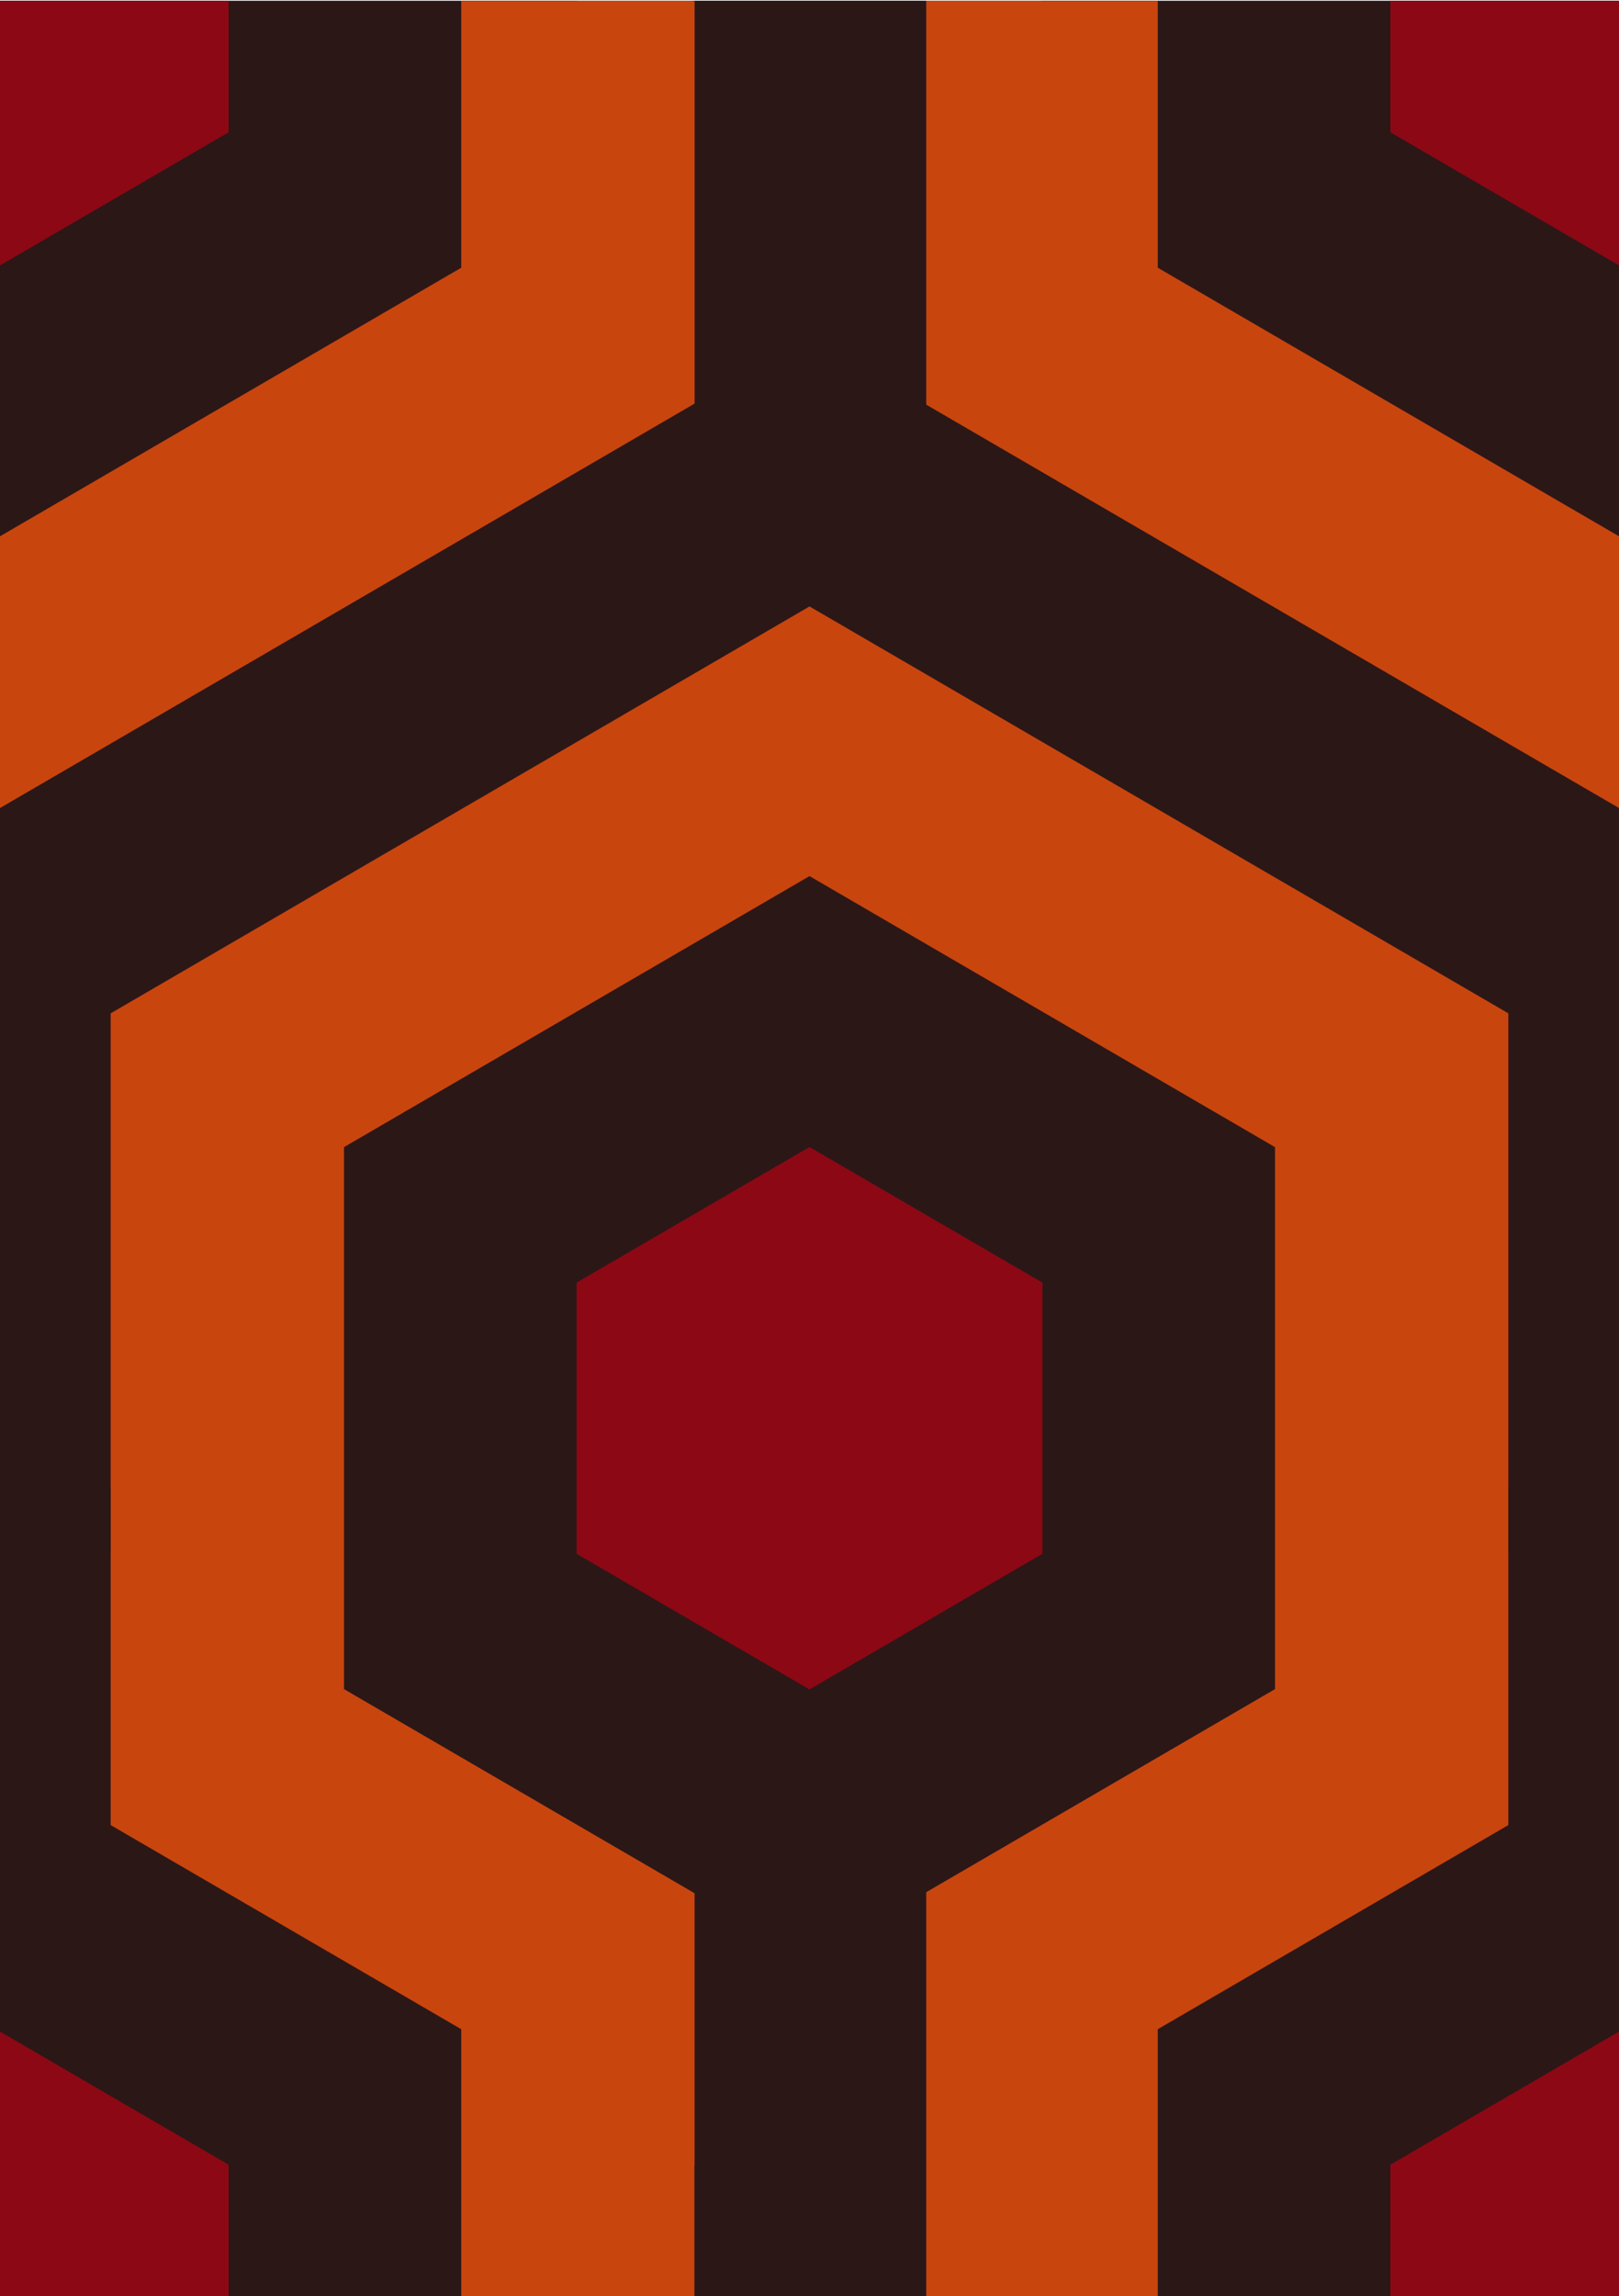 <?xml version="1.0" encoding="UTF-8" standalone="no"?>
<!-- Created with Inkscape (http://www.inkscape.org/) -->

<svg
   width="110"
   height="156"
   version="1.1"
   viewBox="0 0 110 156"
   xml:space="preserve"
   id="svg32"
   sodipodi:docname="carpet.svg"
   inkscape:version="1.3.2 (091e20ef0f, 2023-11-25)"
   inkscape:export-filename="carpet.svg"
   inkscape:export-xdpi="96"
   inkscape:export-ydpi="96"
   xmlns:inkscape="http://www.inkscape.org/namespaces/inkscape"
   xmlns:sodipodi="http://sodipodi.sourceforge.net/DTD/sodipodi-0.dtd"
   xmlns="http://www.w3.org/2000/svg"
   xmlns:svg="http://www.w3.org/2000/svg"><sodipodi:namedview
   id="namedview32"
   pagecolor="#ffffff"
   bordercolor="#000000"
   borderopacity="0.25"
   inkscape:showpageshadow="2"
   inkscape:pageopacity="0.0"
   inkscape:pagecheckerboard="0"
   inkscape:deskcolor="#d1d1d1"
   inkscape:zoom="3.4973025"
   inkscape:cx="-42.890199"
   inkscape:cy="66.193873"
   inkscape:window-width="1920"
   inkscape:window-height="1011"
   inkscape:window-x="0"
   inkscape:window-y="0"
   inkscape:window-maximized="1"
   inkscape:current-layer="svg32"
   showguides="true"><sodipodi:guide
     position="-21.159,174.014"
     orientation="1,0"
     id="guide35"
     inkscape:locked="false" /></sodipodi:namedview>
  <defs
   id="defs15"><clipPath
     id="clipPath121">
      <rect
   x="0"
   y="-1.1066001e-06"
   width="116.4"
   height="163.36"
   fill="#63ad65"
   id="rect1" />
    </clipPath><clipPath
     id="clipPath122">
      <rect
   x="0"
   y="-1.1066001e-06"
   width="116.4"
   height="163.36"
   fill="#63ad65"
   id="rect2" />
    </clipPath><clipPath
     id="clipPath123">
      <rect
   x="0"
   y="-1.1066001e-06"
   width="116.4"
   height="163.36"
   fill="#63ad65"
   id="rect3" />
    </clipPath><clipPath
     id="clipPath124">
      <rect
   x="0"
   y="-1.1066001e-06"
   width="116.4"
   height="163.36"
   fill="#63ad65"
   id="rect4" />
    </clipPath><clipPath
     id="clipPath125">
      <rect
   x="0"
   y="-1.1066001e-06"
   width="116.4"
   height="163.36"
   fill="#63ad65"
   id="rect5" />
    </clipPath><clipPath
     id="clipPath126">
      <rect
   x="0"
   y="-1.1066001e-06"
   width="116.4"
   height="163.36"
   fill="#63ad65"
   id="rect6" />
    </clipPath><clipPath
     id="clipPath127">
      <rect
   x="0"
   y="-1.1066001e-06"
   width="116.4"
   height="163.36"
   fill="#63ad65"
   id="rect7" />
    </clipPath><clipPath
     id="clipPath128">
      <rect
   x="0"
   y="-1.1066001e-06"
   width="116.4"
   height="163.36"
   fill="#63ad65"
   id="rect8" />
    </clipPath><clipPath
     id="clipPath129">
      <rect
   x="0"
   y="-1.1066001e-06"
   width="116.4"
   height="163.36"
   fill="#63ad65"
   id="rect9" />
    </clipPath><clipPath
     id="clipPath130">
      <rect
   x="0"
   y="-1.1066001e-06"
   width="116.4"
   height="163.36"
   fill="#63ad65"
   id="rect10" />
    </clipPath><clipPath
     id="clipPath131">
      <rect
   x="0"
   y="-1.1066001e-06"
   width="116.4"
   height="163.36"
   fill="#63ad65"
   id="rect11" />
    </clipPath><clipPath
     id="clipPath132">
      <rect
   x="0"
   y="-1.1066001e-06"
   width="116.4"
   height="163.36"
   fill="#63ad65"
   id="rect12" />
    </clipPath><clipPath
     id="clipPath133">
      <rect
   x="0"
   y="-1.1066001e-06"
   width="116.4"
   height="163.36"
   fill="#63ad65"
   id="rect13" />
    </clipPath><clipPath
     id="clipPath134">
      <rect
   x="0"
   y="-1.1066001e-06"
   width="116.4"
   height="163.36"
   fill="#63ad65"
   id="rect14" />
    </clipPath><clipPath
     id="clipPath135">
      <rect
   x="0"
   y="-1.1066001e-06"
   width="116.4"
   height="163.36"
   fill="#63ad65"
   id="rect15" />
    </clipPath><clipPath
     id="clipPath144">
      <path
   d="M -57.9,-128.91 H 57.9 V 33.85 H -57.9 Z"
   fill="#2c1717"
   stroke-linecap="square"
   stroke-linejoin="bevel"
   stroke-width="16.367"
   id="path15" />
    </clipPath></defs>
  <g
   transform="matrix(0.95,0,0,0.958,55,123.556)"
   clip-path="url(#clipPath144)"
   id="g32"
   inkscape:export-filename="./g32.svg"
   inkscape:export-xdpi="96"
   inkscape:export-ydpi="96">
    <g
   transform="translate(-58.2,-129.21)"
   clip-path="none"
   id="g31">
      <path
   d="m 58.201,33.603 58.201,33.602 V 134.41 L 58.201,168.012 0,134.41 1.3268e-6,67.205 Z"
   clip-path="url(#clipPath135)"
   fill="#2c1717"
   stroke="#2c1717"
   stroke-width="16.694"
   id="path16" />
      <path
   d="m 58.2,52.729 41.637,24.039 -2e-6,48.079 -41.637,24.039 -41.637,-24.039 2e-6,-48.079 z"
   clip-path="url(#clipPath134)"
   fill="#2c1717"
   stroke="#c9450e"
   stroke-width="16.688"
   id="path17" />
      <path
   d="m 58.2,81.576 16.655,9.616 -10e-7,19.232 -16.655,9.616 -16.655,-9.616 1e-6,-19.232 z"
   clip-path="url(#clipPath133)"
   fill="#8c0814"
   id="path18" />
      <path
   d="m 116.4,115.28 41.637,24.039 v 48.079 l -41.637,24.039 -41.637,-24.039 2e-6,-48.079 z"
   clip-path="url(#clipPath132)"
   fill="#2c1717"
   stroke="#c9450e"
   stroke-width="16.688"
   id="path19" />
      <path
   d="m 116.4,144.13 16.655,9.616 v 19.232 l -16.655,9.616 -16.655,-9.616 10e-7,-19.232 z"
   clip-path="url(#clipPath131)"
   fill="#8c0814"
   id="path20" />
      <path
   d="m 116.4,-67.204 58.201,33.602 -1e-5,67.205 -58.201,33.602 -58.201,-33.602 10e-7,-67.205 z"
   clip-path="url(#clipPath130)"
   fill="#2c1717"
   stroke="#2c1717"
   stroke-width="16.694"
   id="path21" />
      <path
   d="m 116.4,-48.078 41.637,24.039 V 24.04 L 116.4,48.079 74.763,24.04 l 2e-6,-48.079 z"
   clip-path="url(#clipPath129)"
   fill="#2c1717"
   stroke="#c9450e"
   stroke-width="16.688"
   id="path22" />
      <path
   d="m 116.4,-19.231 16.655,9.616 V 9.617 L 116.4,19.233 99.745,9.617 l 10e-7,-19.232 z"
   clip-path="url(#clipPath128)"
   fill="#8c0814"
   id="path23" />
      <path
   d="M 2.5615e-6,-67.204 58.201,-33.602 58.201,33.603 5.6149999e-7,67.205 -58.201,33.603 l 1e-6,-67.205 z"
   clip-path="url(#clipPath127)"
   fill="#2c1717"
   stroke="#2c1717"
   stroke-width="16.694"
   id="path24" />
      <path
   d="M 2.0491e-6,-48.078 41.637,-24.039 41.637,24.04 1.0491e-6,48.079 -41.637,24.04 l 2e-6,-48.079 z"
   clip-path="url(#clipPath126)"
   fill="#2c1717"
   stroke="#c9450e"
   stroke-width="16.688"
   id="path25" />
      <path
   d="M 1.2761e-6,-19.231 16.655,-9.615 16.655,9.617 2.761e-7,19.233 -16.655,9.617 l 1e-6,-19.232 z"
   clip-path="url(#clipPath125)"
   fill="#8c0814"
   id="path26" />
      <path
   d="M 2.0491e-6,115.28 41.637,139.319 l -1e-6,48.079 L 1.0491e-6,211.437 -41.637,187.398 l 2e-6,-48.079 z"
   clip-path="url(#clipPath124)"
   fill="#2c1717"
   stroke="#c9450e"
   stroke-width="16.688"
   id="path27" />
      <path
   d="M 1.2761e-6,144.13 16.655,153.746 16.655,172.978 2.761e-7,182.594 -16.655,172.978 l 1e-6,-19.232 z"
   clip-path="url(#clipPath123)"
   fill="#8c0814"
   id="path28" />
      <g
   fill="#2c1717"
   stroke="#2c1717"
   stroke-width="16.44"
   id="g30">
        <path
   d="M 7.608e-7,144.13 V 105.648"
   clip-path="url(#clipPath122)"
   id="path29" />
        <path
   d="m 116.4,105.65 v 38.482"
   clip-path="url(#clipPath121)"
   id="path30" />
      </g>
    </g>
    <rect
   x="-8.219"
   y="3.365"
   width="16.567"
   height="30.785"
   fill="#2c1717"
   stroke-linecap="square"
   stroke-linejoin="bevel"
   stroke-width="16.494"
   id="rect31" />
  </g>
</svg>
